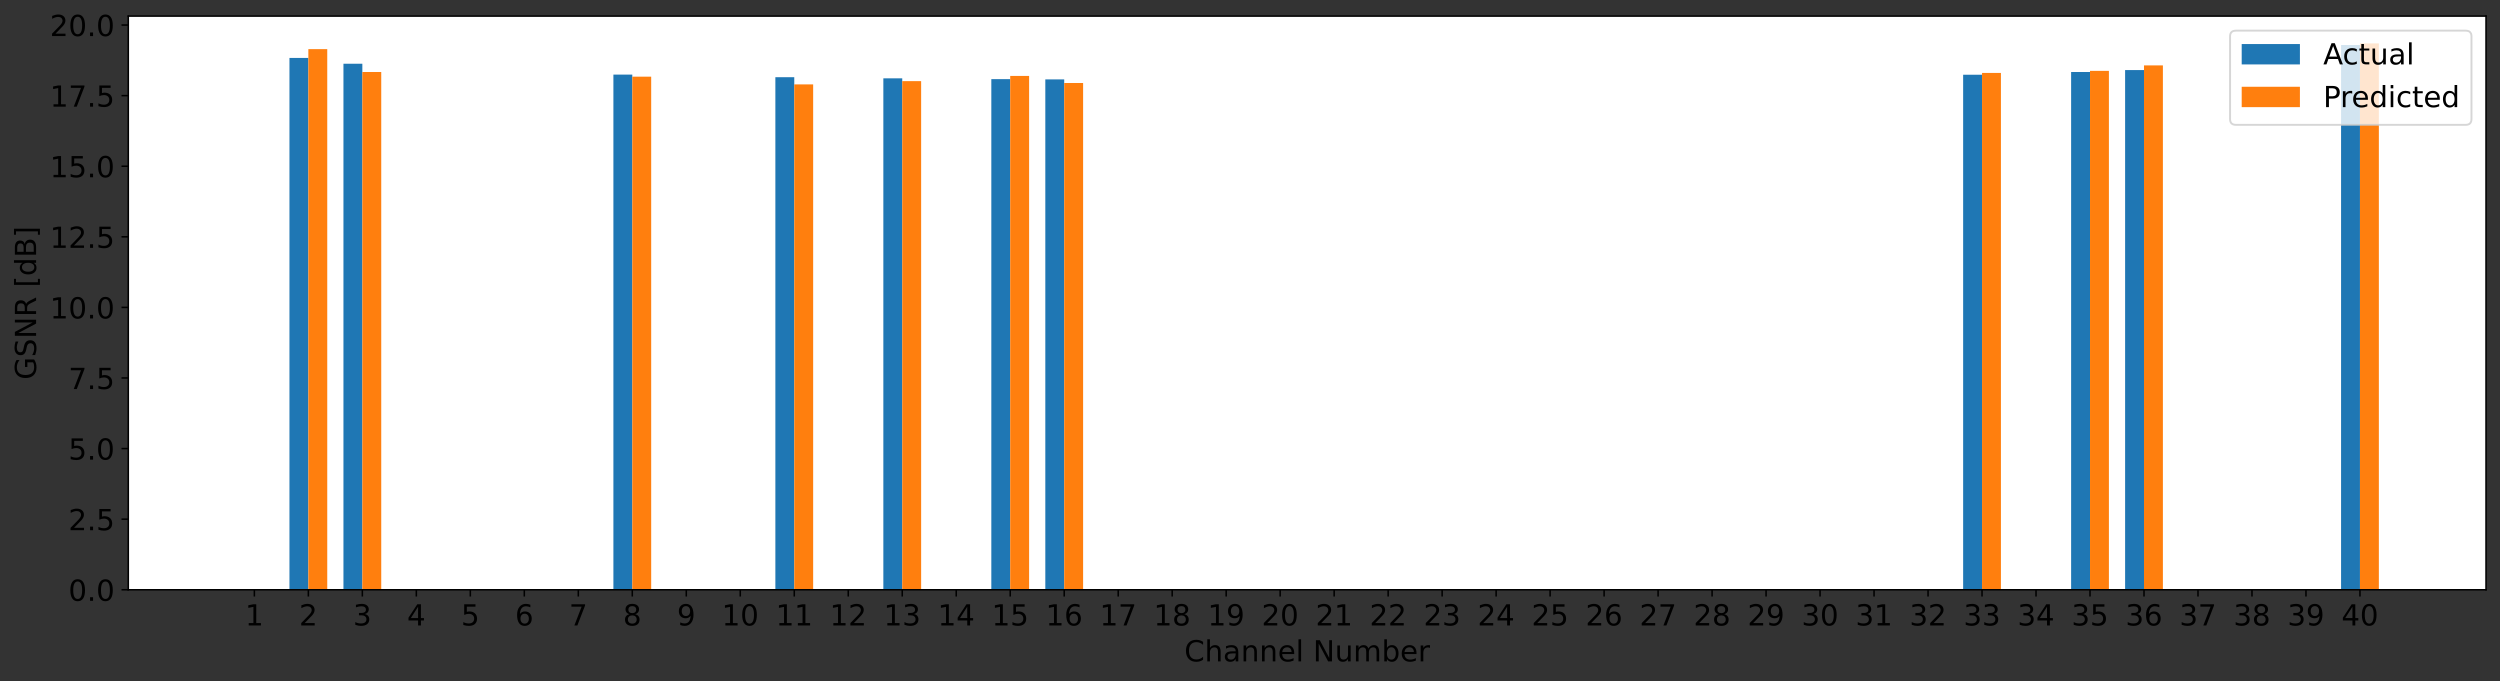 <?xml version="1.0" encoding="utf-8" standalone="no"?>
<!DOCTYPE svg PUBLIC "-//W3C//DTD SVG 1.1//EN"
  "http://www.w3.org/Graphics/SVG/1.1/DTD/svg11.dtd">
<!-- Created with matplotlib (https://matplotlib.org/) -->
<svg height="351.163pt" version="1.1" viewBox="0 0 1288.341 351.163" width="1288.341pt" xmlns="http://www.w3.org/2000/svg" xmlns:xlink="http://www.w3.org/1999/xlink">
 <rect x="0" y="0" width="1288.341" height="351.163" fill="#333333" stroke="none"/>
 <defs>
  <style type="text/css">*{stroke-linecap:butt;stroke-linejoin:round;}</style>
 </defs>
 <g id="figure_1">
  <g id="patch_1">
   <path d="M 0 351.163 
L 1288.341 351.163 
L 1288.341 0 
L 0 0 
z
" style="fill:none;"/>
  </g>
  <g id="axes_1">
   <g id="patch_2">
    <path d="M 66.116 303.928 
L 1281.141 303.928 
L 1281.141 8.301 
L 66.116 8.301 
z
" style="fill:#ffffff;"/>
   </g>
   <g id="patch_3">
    <path clip-path="url(#pd6b15eefc8)" d="M 121.344 303.928 
L 131.082 303.928 
L 131.082 303.928 
L 121.344 303.928 
z
" style="fill:#1f77b4;"/>
   </g>
   <g id="patch_4">
    <path clip-path="url(#pd6b15eefc8)" d="M 149.167 303.928 
L 158.905 303.928 
L 158.905 29.841 
L 149.167 29.841 
z
" style="fill:#1f77b4;"/>
   </g>
   <g id="patch_5">
    <path clip-path="url(#pd6b15eefc8)" d="M 176.99 303.928 
L 186.728 303.928 
L 186.728 32.846 
L 176.99 32.846 
z
" style="fill:#1f77b4;"/>
   </g>
   <g id="patch_6">
    <path clip-path="url(#pd6b15eefc8)" d="M 204.813 303.928 
L 214.551 303.928 
L 214.551 303.928 
L 204.813 303.928 
z
" style="fill:#1f77b4;"/>
   </g>
   <g id="patch_7">
    <path clip-path="url(#pd6b15eefc8)" d="M 232.636 303.928 
L 242.374 303.928 
L 242.374 303.928 
L 232.636 303.928 
z
" style="fill:#1f77b4;"/>
   </g>
   <g id="patch_8">
    <path clip-path="url(#pd6b15eefc8)" d="M 260.458 303.928 
L 270.196 303.928 
L 270.196 303.928 
L 260.458 303.928 
z
" style="fill:#1f77b4;"/>
   </g>
   <g id="patch_9">
    <path clip-path="url(#pd6b15eefc8)" d="M 288.281 303.928 
L 298.019 303.928 
L 298.019 303.928 
L 288.281 303.928 
z
" style="fill:#1f77b4;"/>
   </g>
   <g id="patch_10">
    <path clip-path="url(#pd6b15eefc8)" d="M 316.104 303.928 
L 325.842 303.928 
L 325.842 38.454 
L 316.104 38.454 
z
" style="fill:#1f77b4;"/>
   </g>
   <g id="patch_11">
    <path clip-path="url(#pd6b15eefc8)" d="M 343.927 303.928 
L 353.665 303.928 
L 353.665 303.928 
L 343.927 303.928 
z
" style="fill:#1f77b4;"/>
   </g>
   <g id="patch_12">
    <path clip-path="url(#pd6b15eefc8)" d="M 371.75 303.928 
L 381.488 303.928 
L 381.488 303.928 
L 371.75 303.928 
z
" style="fill:#1f77b4;"/>
   </g>
   <g id="patch_13">
    <path clip-path="url(#pd6b15eefc8)" d="M 399.573 303.928 
L 409.311 303.928 
L 409.311 39.795 
L 399.573 39.795 
z
" style="fill:#1f77b4;"/>
   </g>
   <g id="patch_14">
    <path clip-path="url(#pd6b15eefc8)" d="M 427.396 303.928 
L 437.134 303.928 
L 437.134 303.928 
L 427.396 303.928 
z
" style="fill:#1f77b4;"/>
   </g>
   <g id="patch_15">
    <path clip-path="url(#pd6b15eefc8)" d="M 455.219 303.928 
L 464.957 303.928 
L 464.957 40.371 
L 455.219 40.371 
z
" style="fill:#1f77b4;"/>
   </g>
   <g id="patch_16">
    <path clip-path="url(#pd6b15eefc8)" d="M 483.041 303.928 
L 492.779 303.928 
L 492.779 303.928 
L 483.041 303.928 
z
" style="fill:#1f77b4;"/>
   </g>
   <g id="patch_17">
    <path clip-path="url(#pd6b15eefc8)" d="M 510.864 303.928 
L 520.602 303.928 
L 520.602 40.772 
L 510.864 40.772 
z
" style="fill:#1f77b4;"/>
   </g>
   <g id="patch_18">
    <path clip-path="url(#pd6b15eefc8)" d="M 538.687 303.928 
L 548.425 303.928 
L 548.425 40.92 
L 538.687 40.92 
z
" style="fill:#1f77b4;"/>
   </g>
   <g id="patch_19">
    <path clip-path="url(#pd6b15eefc8)" d="M 566.51 303.928 
L 576.248 303.928 
L 576.248 303.928 
L 566.51 303.928 
z
" style="fill:#1f77b4;"/>
   </g>
   <g id="patch_20">
    <path clip-path="url(#pd6b15eefc8)" d="M 594.333 303.928 
L 604.071 303.928 
L 604.071 303.928 
L 594.333 303.928 
z
" style="fill:#1f77b4;"/>
   </g>
   <g id="patch_21">
    <path clip-path="url(#pd6b15eefc8)" d="M 622.156 303.928 
L 631.894 303.928 
L 631.894 303.928 
L 622.156 303.928 
z
" style="fill:#1f77b4;"/>
   </g>
   <g id="patch_22">
    <path clip-path="url(#pd6b15eefc8)" d="M 649.979 303.928 
L 659.717 303.928 
L 659.717 303.928 
L 649.979 303.928 
z
" style="fill:#1f77b4;"/>
   </g>
   <g id="patch_23">
    <path clip-path="url(#pd6b15eefc8)" d="M 677.802 303.928 
L 687.54 303.928 
L 687.54 303.928 
L 677.802 303.928 
z
" style="fill:#1f77b4;"/>
   </g>
   <g id="patch_24">
    <path clip-path="url(#pd6b15eefc8)" d="M 705.624 303.928 
L 715.362 303.928 
L 715.362 303.928 
L 705.624 303.928 
z
" style="fill:#1f77b4;"/>
   </g>
   <g id="patch_25">
    <path clip-path="url(#pd6b15eefc8)" d="M 733.447 303.928 
L 743.185 303.928 
L 743.185 303.928 
L 733.447 303.928 
z
" style="fill:#1f77b4;"/>
   </g>
   <g id="patch_26">
    <path clip-path="url(#pd6b15eefc8)" d="M 761.27 303.928 
L 771.008 303.928 
L 771.008 303.928 
L 761.27 303.928 
z
" style="fill:#1f77b4;"/>
   </g>
   <g id="patch_27">
    <path clip-path="url(#pd6b15eefc8)" d="M 789.093 303.928 
L 798.831 303.928 
L 798.831 303.928 
L 789.093 303.928 
z
" style="fill:#1f77b4;"/>
   </g>
   <g id="patch_28">
    <path clip-path="url(#pd6b15eefc8)" d="M 816.916 303.928 
L 826.654 303.928 
L 826.654 303.928 
L 816.916 303.928 
z
" style="fill:#1f77b4;"/>
   </g>
   <g id="patch_29">
    <path clip-path="url(#pd6b15eefc8)" d="M 844.739 303.928 
L 854.477 303.928 
L 854.477 303.928 
L 844.739 303.928 
z
" style="fill:#1f77b4;"/>
   </g>
   <g id="patch_30">
    <path clip-path="url(#pd6b15eefc8)" d="M 872.562 303.928 
L 882.3 303.928 
L 882.3 303.928 
L 872.562 303.928 
z
" style="fill:#1f77b4;"/>
   </g>
   <g id="patch_31">
    <path clip-path="url(#pd6b15eefc8)" d="M 900.385 303.928 
L 910.123 303.928 
L 910.123 303.928 
L 900.385 303.928 
z
" style="fill:#1f77b4;"/>
   </g>
   <g id="patch_32">
    <path clip-path="url(#pd6b15eefc8)" d="M 928.207 303.928 
L 937.945 303.928 
L 937.945 303.928 
L 928.207 303.928 
z
" style="fill:#1f77b4;"/>
   </g>
   <g id="patch_33">
    <path clip-path="url(#pd6b15eefc8)" d="M 956.03 303.928 
L 965.768 303.928 
L 965.768 303.928 
L 956.03 303.928 
z
" style="fill:#1f77b4;"/>
   </g>
   <g id="patch_34">
    <path clip-path="url(#pd6b15eefc8)" d="M 983.853 303.928 
L 993.591 303.928 
L 993.591 303.928 
L 983.853 303.928 
z
" style="fill:#1f77b4;"/>
   </g>
   <g id="patch_35">
    <path clip-path="url(#pd6b15eefc8)" d="M 1011.676 303.928 
L 1021.414 303.928 
L 1021.414 38.521 
L 1011.676 38.521 
z
" style="fill:#1f77b4;"/>
   </g>
   <g id="patch_36">
    <path clip-path="url(#pd6b15eefc8)" d="M 1039.499 303.928 
L 1049.237 303.928 
L 1049.237 303.928 
L 1039.499 303.928 
z
" style="fill:#1f77b4;"/>
   </g>
   <g id="patch_37">
    <path clip-path="url(#pd6b15eefc8)" d="M 1067.322 303.928 
L 1077.06 303.928 
L 1077.06 37.106 
L 1067.322 37.106 
z
" style="fill:#1f77b4;"/>
   </g>
   <g id="patch_38">
    <path clip-path="url(#pd6b15eefc8)" d="M 1095.145 303.928 
L 1104.883 303.928 
L 1104.883 36.114 
L 1095.145 36.114 
z
" style="fill:#1f77b4;"/>
   </g>
   <g id="patch_39">
    <path clip-path="url(#pd6b15eefc8)" d="M 1122.968 303.928 
L 1132.706 303.928 
L 1132.706 303.928 
L 1122.968 303.928 
z
" style="fill:#1f77b4;"/>
   </g>
   <g id="patch_40">
    <path clip-path="url(#pd6b15eefc8)" d="M 1150.79 303.928 
L 1160.528 303.928 
L 1160.528 303.928 
L 1150.79 303.928 
z
" style="fill:#1f77b4;"/>
   </g>
   <g id="patch_41">
    <path clip-path="url(#pd6b15eefc8)" d="M 1178.613 303.928 
L 1188.351 303.928 
L 1188.351 303.928 
L 1178.613 303.928 
z
" style="fill:#1f77b4;"/>
   </g>
   <g id="patch_42">
    <path clip-path="url(#pd6b15eefc8)" d="M 1206.436 303.928 
L 1216.174 303.928 
L 1216.174 23.175 
L 1206.436 23.175 
z
" style="fill:#1f77b4;"/>
   </g>
   <g id="patch_43">
    <path clip-path="url(#pd6b15eefc8)" d="M 131.082 303.928 
L 140.82 303.928 
L 140.82 303.928 
L 131.082 303.928 
z
" style="fill:#ff7f0e;"/>
   </g>
   <g id="patch_44">
    <path clip-path="url(#pd6b15eefc8)" d="M 158.905 303.928 
L 168.643 303.928 
L 168.643 25.312 
L 158.905 25.312 
z
" style="fill:#ff7f0e;"/>
   </g>
   <g id="patch_45">
    <path clip-path="url(#pd6b15eefc8)" d="M 186.728 303.928 
L 196.466 303.928 
L 196.466 37.089 
L 186.728 37.089 
z
" style="fill:#ff7f0e;"/>
   </g>
   <g id="patch_46">
    <path clip-path="url(#pd6b15eefc8)" d="M 214.551 303.928 
L 224.289 303.928 
L 224.289 303.928 
L 214.551 303.928 
z
" style="fill:#ff7f0e;"/>
   </g>
   <g id="patch_47">
    <path clip-path="url(#pd6b15eefc8)" d="M 242.374 303.928 
L 252.112 303.928 
L 252.112 303.928 
L 242.374 303.928 
z
" style="fill:#ff7f0e;"/>
   </g>
   <g id="patch_48">
    <path clip-path="url(#pd6b15eefc8)" d="M 270.196 303.928 
L 279.934 303.928 
L 279.934 303.928 
L 270.196 303.928 
z
" style="fill:#ff7f0e;"/>
   </g>
   <g id="patch_49">
    <path clip-path="url(#pd6b15eefc8)" d="M 298.019 303.928 
L 307.757 303.928 
L 307.757 303.928 
L 298.019 303.928 
z
" style="fill:#ff7f0e;"/>
   </g>
   <g id="patch_50">
    <path clip-path="url(#pd6b15eefc8)" d="M 325.842 303.928 
L 335.58 303.928 
L 335.58 39.499 
L 325.842 39.499 
z
" style="fill:#ff7f0e;"/>
   </g>
   <g id="patch_51">
    <path clip-path="url(#pd6b15eefc8)" d="M 353.665 303.928 
L 363.403 303.928 
L 363.403 303.928 
L 353.665 303.928 
z
" style="fill:#ff7f0e;"/>
   </g>
   <g id="patch_52">
    <path clip-path="url(#pd6b15eefc8)" d="M 381.488 303.928 
L 391.226 303.928 
L 391.226 303.928 
L 381.488 303.928 
z
" style="fill:#ff7f0e;"/>
   </g>
   <g id="patch_53">
    <path clip-path="url(#pd6b15eefc8)" d="M 409.311 303.928 
L 419.049 303.928 
L 419.049 43.506 
L 409.311 43.506 
z
" style="fill:#ff7f0e;"/>
   </g>
   <g id="patch_54">
    <path clip-path="url(#pd6b15eefc8)" d="M 437.134 303.928 
L 446.872 303.928 
L 446.872 303.928 
L 437.134 303.928 
z
" style="fill:#ff7f0e;"/>
   </g>
   <g id="patch_55">
    <path clip-path="url(#pd6b15eefc8)" d="M 464.957 303.928 
L 474.695 303.928 
L 474.695 41.806 
L 464.957 41.806 
z
" style="fill:#ff7f0e;"/>
   </g>
   <g id="patch_56">
    <path clip-path="url(#pd6b15eefc8)" d="M 492.779 303.928 
L 502.517 303.928 
L 502.517 303.928 
L 492.779 303.928 
z
" style="fill:#ff7f0e;"/>
   </g>
   <g id="patch_57">
    <path clip-path="url(#pd6b15eefc8)" d="M 520.602 303.928 
L 530.34 303.928 
L 530.34 39.132 
L 520.602 39.132 
z
" style="fill:#ff7f0e;"/>
   </g>
   <g id="patch_58">
    <path clip-path="url(#pd6b15eefc8)" d="M 548.425 303.928 
L 558.163 303.928 
L 558.163 42.775 
L 548.425 42.775 
z
" style="fill:#ff7f0e;"/>
   </g>
   <g id="patch_59">
    <path clip-path="url(#pd6b15eefc8)" d="M 576.248 303.928 
L 585.986 303.928 
L 585.986 303.928 
L 576.248 303.928 
z
" style="fill:#ff7f0e;"/>
   </g>
   <g id="patch_60">
    <path clip-path="url(#pd6b15eefc8)" d="M 604.071 303.928 
L 613.809 303.928 
L 613.809 303.928 
L 604.071 303.928 
z
" style="fill:#ff7f0e;"/>
   </g>
   <g id="patch_61">
    <path clip-path="url(#pd6b15eefc8)" d="M 631.894 303.928 
L 641.632 303.928 
L 641.632 303.928 
L 631.894 303.928 
z
" style="fill:#ff7f0e;"/>
   </g>
   <g id="patch_62">
    <path clip-path="url(#pd6b15eefc8)" d="M 659.717 303.928 
L 669.455 303.928 
L 669.455 303.928 
L 659.717 303.928 
z
" style="fill:#ff7f0e;"/>
   </g>
   <g id="patch_63">
    <path clip-path="url(#pd6b15eefc8)" d="M 687.54 303.928 
L 697.278 303.928 
L 697.278 303.928 
L 687.54 303.928 
z
" style="fill:#ff7f0e;"/>
   </g>
   <g id="patch_64">
    <path clip-path="url(#pd6b15eefc8)" d="M 715.362 303.928 
L 725.1 303.928 
L 725.1 303.928 
L 715.362 303.928 
z
" style="fill:#ff7f0e;"/>
   </g>
   <g id="patch_65">
    <path clip-path="url(#pd6b15eefc8)" d="M 743.185 303.928 
L 752.923 303.928 
L 752.923 303.928 
L 743.185 303.928 
z
" style="fill:#ff7f0e;"/>
   </g>
   <g id="patch_66">
    <path clip-path="url(#pd6b15eefc8)" d="M 771.008 303.928 
L 780.746 303.928 
L 780.746 303.928 
L 771.008 303.928 
z
" style="fill:#ff7f0e;"/>
   </g>
   <g id="patch_67">
    <path clip-path="url(#pd6b15eefc8)" d="M 798.831 303.928 
L 808.569 303.928 
L 808.569 303.928 
L 798.831 303.928 
z
" style="fill:#ff7f0e;"/>
   </g>
   <g id="patch_68">
    <path clip-path="url(#pd6b15eefc8)" d="M 826.654 303.928 
L 836.392 303.928 
L 836.392 303.928 
L 826.654 303.928 
z
" style="fill:#ff7f0e;"/>
   </g>
   <g id="patch_69">
    <path clip-path="url(#pd6b15eefc8)" d="M 854.477 303.928 
L 864.215 303.928 
L 864.215 303.928 
L 854.477 303.928 
z
" style="fill:#ff7f0e;"/>
   </g>
   <g id="patch_70">
    <path clip-path="url(#pd6b15eefc8)" d="M 882.3 303.928 
L 892.038 303.928 
L 892.038 303.928 
L 882.3 303.928 
z
" style="fill:#ff7f0e;"/>
   </g>
   <g id="patch_71">
    <path clip-path="url(#pd6b15eefc8)" d="M 910.123 303.928 
L 919.861 303.928 
L 919.861 303.928 
L 910.123 303.928 
z
" style="fill:#ff7f0e;"/>
   </g>
   <g id="patch_72">
    <path clip-path="url(#pd6b15eefc8)" d="M 937.945 303.928 
L 947.683 303.928 
L 947.683 303.928 
L 937.945 303.928 
z
" style="fill:#ff7f0e;"/>
   </g>
   <g id="patch_73">
    <path clip-path="url(#pd6b15eefc8)" d="M 965.768 303.928 
L 975.506 303.928 
L 975.506 303.928 
L 965.768 303.928 
z
" style="fill:#ff7f0e;"/>
   </g>
   <g id="patch_74">
    <path clip-path="url(#pd6b15eefc8)" d="M 993.591 303.928 
L 1003.329 303.928 
L 1003.329 303.928 
L 993.591 303.928 
z
" style="fill:#ff7f0e;"/>
   </g>
   <g id="patch_75">
    <path clip-path="url(#pd6b15eefc8)" d="M 1021.414 303.928 
L 1031.152 303.928 
L 1031.152 37.573 
L 1021.414 37.573 
z
" style="fill:#ff7f0e;"/>
   </g>
   <g id="patch_76">
    <path clip-path="url(#pd6b15eefc8)" d="M 1049.237 303.928 
L 1058.975 303.928 
L 1058.975 303.928 
L 1049.237 303.928 
z
" style="fill:#ff7f0e;"/>
   </g>
   <g id="patch_77">
    <path clip-path="url(#pd6b15eefc8)" d="M 1077.06 303.928 
L 1086.798 303.928 
L 1086.798 36.516 
L 1077.06 36.516 
z
" style="fill:#ff7f0e;"/>
   </g>
   <g id="patch_78">
    <path clip-path="url(#pd6b15eefc8)" d="M 1104.883 303.928 
L 1114.621 303.928 
L 1114.621 33.719 
L 1104.883 33.719 
z
" style="fill:#ff7f0e;"/>
   </g>
   <g id="patch_79">
    <path clip-path="url(#pd6b15eefc8)" d="M 1132.706 303.928 
L 1142.444 303.928 
L 1142.444 303.928 
L 1132.706 303.928 
z
" style="fill:#ff7f0e;"/>
   </g>
   <g id="patch_80">
    <path clip-path="url(#pd6b15eefc8)" d="M 1160.528 303.928 
L 1170.266 303.928 
L 1170.266 303.928 
L 1160.528 303.928 
z
" style="fill:#ff7f0e;"/>
   </g>
   <g id="patch_81">
    <path clip-path="url(#pd6b15eefc8)" d="M 1188.351 303.928 
L 1198.089 303.928 
L 1198.089 303.928 
L 1188.351 303.928 
z
" style="fill:#ff7f0e;"/>
   </g>
   <g id="patch_82">
    <path clip-path="url(#pd6b15eefc8)" d="M 1216.174 303.928 
L 1225.912 303.928 
L 1225.912 22.378 
L 1216.174 22.378 
z
" style="fill:#ff7f0e;"/>
   </g>
   <g id="matplotlib.axis_1">
    <g id="xtick_1">
     <g id="line2d_1">
      <defs>
       <path d="M 0 0 
L 0 3.5 
" id="m9b75ee1602" style="stroke:#000000;stroke-width:0.8;"/>
      </defs>
      <g>
       <use style="stroke:#000000;stroke-width:0.8;" x="131.082" xlink:href="#m9b75ee1602" y="303.928"/>
      </g>
     </g>
     <g id="text_1">
      <!-- 1 -->
      <g transform="translate(126.31 322.326)scale(0.15 -0.15)">
       <defs>
        <path d="M 12.406 8.297 
L 28.516 8.297 
L 28.516 63.922 
L 10.984 60.406 
L 10.984 69.391 
L 28.422 72.906 
L 38.281 72.906 
L 38.281 8.297 
L 54.391 8.297 
L 54.391 0 
L 12.406 0 
z
" id="DejaVuSans-49"/>
       </defs>
       <use xlink:href="#DejaVuSans-49"/>
      </g>
     </g>
    </g>
    <g id="xtick_2">
     <g id="line2d_2">
      <g>
       <use style="stroke:#000000;stroke-width:0.8;" x="158.905" xlink:href="#m9b75ee1602" y="303.928"/>
      </g>
     </g>
     <g id="text_2">
      <!-- 2 -->
      <g transform="translate(154.133 322.326)scale(0.15 -0.15)">
       <defs>
        <path d="M 19.188 8.297 
L 53.609 8.297 
L 53.609 0 
L 7.328 0 
L 7.328 8.297 
Q 12.938 14.109 22.625 23.891 
Q 32.328 33.688 34.812 36.531 
Q 39.547 41.844 41.422 45.531 
Q 43.312 49.219 43.312 52.781 
Q 43.312 58.594 39.234 62.25 
Q 35.156 65.922 28.609 65.922 
Q 23.969 65.922 18.812 64.312 
Q 13.672 62.703 7.812 59.422 
L 7.812 69.391 
Q 13.766 71.781 18.938 73 
Q 24.125 74.219 28.422 74.219 
Q 39.75 74.219 46.484 68.547 
Q 53.219 62.891 53.219 53.422 
Q 53.219 48.922 51.531 44.891 
Q 49.859 40.875 45.406 35.406 
Q 44.188 33.984 37.641 27.219 
Q 31.109 20.453 19.188 8.297 
z
" id="DejaVuSans-50"/>
       </defs>
       <use xlink:href="#DejaVuSans-50"/>
      </g>
     </g>
    </g>
    <g id="xtick_3">
     <g id="line2d_3">
      <g>
       <use style="stroke:#000000;stroke-width:0.8;" x="186.728" xlink:href="#m9b75ee1602" y="303.928"/>
      </g>
     </g>
     <g id="text_3">
      <!-- 3 -->
      <g transform="translate(181.956 322.326)scale(0.15 -0.15)">
       <defs>
        <path d="M 40.578 39.312 
Q 47.656 37.797 51.625 33 
Q 55.609 28.219 55.609 21.188 
Q 55.609 10.406 48.188 4.484 
Q 40.766 -1.422 27.094 -1.422 
Q 22.516 -1.422 17.656 -0.516 
Q 12.797 0.391 7.625 2.203 
L 7.625 11.719 
Q 11.719 9.328 16.594 8.109 
Q 21.484 6.891 26.812 6.891 
Q 36.078 6.891 40.938 10.547 
Q 45.797 14.203 45.797 21.188 
Q 45.797 27.641 41.281 31.266 
Q 36.766 34.906 28.719 34.906 
L 20.219 34.906 
L 20.219 43.016 
L 29.109 43.016 
Q 36.375 43.016 40.234 45.922 
Q 44.094 48.828 44.094 54.297 
Q 44.094 59.906 40.109 62.906 
Q 36.141 65.922 28.719 65.922 
Q 24.656 65.922 20.016 65.031 
Q 15.375 64.156 9.812 62.312 
L 9.812 71.094 
Q 15.438 72.656 20.344 73.438 
Q 25.25 74.219 29.594 74.219 
Q 40.828 74.219 47.359 69.109 
Q 53.906 64.016 53.906 55.328 
Q 53.906 49.266 50.438 45.094 
Q 46.969 40.922 40.578 39.312 
z
" id="DejaVuSans-51"/>
       </defs>
       <use xlink:href="#DejaVuSans-51"/>
      </g>
     </g>
    </g>
    <g id="xtick_4">
     <g id="line2d_4">
      <g>
       <use style="stroke:#000000;stroke-width:0.8;" x="214.551" xlink:href="#m9b75ee1602" y="303.928"/>
      </g>
     </g>
     <g id="text_4">
      <!-- 4 -->
      <g transform="translate(209.779 322.326)scale(0.15 -0.15)">
       <defs>
        <path d="M 37.797 64.312 
L 12.891 25.391 
L 37.797 25.391 
z
M 35.203 72.906 
L 47.609 72.906 
L 47.609 25.391 
L 58.016 25.391 
L 58.016 17.188 
L 47.609 17.188 
L 47.609 0 
L 37.797 0 
L 37.797 17.188 
L 4.891 17.188 
L 4.891 26.703 
z
" id="DejaVuSans-52"/>
       </defs>
       <use xlink:href="#DejaVuSans-52"/>
      </g>
     </g>
    </g>
    <g id="xtick_5">
     <g id="line2d_5">
      <g>
       <use style="stroke:#000000;stroke-width:0.8;" x="242.374" xlink:href="#m9b75ee1602" y="303.928"/>
      </g>
     </g>
     <g id="text_5">
      <!-- 5 -->
      <g transform="translate(237.602 322.326)scale(0.15 -0.15)">
       <defs>
        <path d="M 10.797 72.906 
L 49.516 72.906 
L 49.516 64.594 
L 19.828 64.594 
L 19.828 46.734 
Q 21.969 47.469 24.109 47.828 
Q 26.266 48.188 28.422 48.188 
Q 40.625 48.188 47.75 41.5 
Q 54.891 34.812 54.891 23.391 
Q 54.891 11.625 47.562 5.094 
Q 40.234 -1.422 26.906 -1.422 
Q 22.312 -1.422 17.547 -0.641 
Q 12.797 0.141 7.719 1.703 
L 7.719 11.625 
Q 12.109 9.234 16.797 8.062 
Q 21.484 6.891 26.703 6.891 
Q 35.156 6.891 40.078 11.328 
Q 45.016 15.766 45.016 23.391 
Q 45.016 31 40.078 35.438 
Q 35.156 39.891 26.703 39.891 
Q 22.75 39.891 18.812 39.016 
Q 14.891 38.141 10.797 36.281 
z
" id="DejaVuSans-53"/>
       </defs>
       <use xlink:href="#DejaVuSans-53"/>
      </g>
     </g>
    </g>
    <g id="xtick_6">
     <g id="line2d_6">
      <g>
       <use style="stroke:#000000;stroke-width:0.8;" x="270.196" xlink:href="#m9b75ee1602" y="303.928"/>
      </g>
     </g>
     <g id="text_6">
      <!-- 6 -->
      <g transform="translate(265.425 322.326)scale(0.15 -0.15)">
       <defs>
        <path d="M 33.016 40.375 
Q 26.375 40.375 22.484 35.828 
Q 18.609 31.297 18.609 23.391 
Q 18.609 15.531 22.484 10.953 
Q 26.375 6.391 33.016 6.391 
Q 39.656 6.391 43.531 10.953 
Q 47.406 15.531 47.406 23.391 
Q 47.406 31.297 43.531 35.828 
Q 39.656 40.375 33.016 40.375 
z
M 52.594 71.297 
L 52.594 62.312 
Q 48.875 64.062 45.094 64.984 
Q 41.312 65.922 37.594 65.922 
Q 27.828 65.922 22.672 59.328 
Q 17.531 52.734 16.797 39.406 
Q 19.672 43.656 24.016 45.922 
Q 28.375 48.188 33.594 48.188 
Q 44.578 48.188 50.953 41.516 
Q 57.328 34.859 57.328 23.391 
Q 57.328 12.156 50.688 5.359 
Q 44.047 -1.422 33.016 -1.422 
Q 20.359 -1.422 13.672 8.266 
Q 6.984 17.969 6.984 36.375 
Q 6.984 53.656 15.188 63.938 
Q 23.391 74.219 37.203 74.219 
Q 40.922 74.219 44.703 73.484 
Q 48.484 72.75 52.594 71.297 
z
" id="DejaVuSans-54"/>
       </defs>
       <use xlink:href="#DejaVuSans-54"/>
      </g>
     </g>
    </g>
    <g id="xtick_7">
     <g id="line2d_7">
      <g>
       <use style="stroke:#000000;stroke-width:0.8;" x="298.019" xlink:href="#m9b75ee1602" y="303.928"/>
      </g>
     </g>
     <g id="text_7">
      <!-- 7 -->
      <g transform="translate(293.247 322.326)scale(0.15 -0.15)">
       <defs>
        <path d="M 8.203 72.906 
L 55.078 72.906 
L 55.078 68.703 
L 28.609 0 
L 18.312 0 
L 43.219 64.594 
L 8.203 64.594 
z
" id="DejaVuSans-55"/>
       </defs>
       <use xlink:href="#DejaVuSans-55"/>
      </g>
     </g>
    </g>
    <g id="xtick_8">
     <g id="line2d_8">
      <g>
       <use style="stroke:#000000;stroke-width:0.8;" x="325.842" xlink:href="#m9b75ee1602" y="303.928"/>
      </g>
     </g>
     <g id="text_8">
      <!-- 8 -->
      <g transform="translate(321.07 322.326)scale(0.15 -0.15)">
       <defs>
        <path d="M 31.781 34.625 
Q 24.75 34.625 20.719 30.859 
Q 16.703 27.094 16.703 20.516 
Q 16.703 13.922 20.719 10.156 
Q 24.75 6.391 31.781 6.391 
Q 38.812 6.391 42.859 10.172 
Q 46.922 13.969 46.922 20.516 
Q 46.922 27.094 42.891 30.859 
Q 38.875 34.625 31.781 34.625 
z
M 21.922 38.812 
Q 15.578 40.375 12.031 44.719 
Q 8.5 49.078 8.5 55.328 
Q 8.5 64.062 14.719 69.141 
Q 20.953 74.219 31.781 74.219 
Q 42.672 74.219 48.875 69.141 
Q 55.078 64.062 55.078 55.328 
Q 55.078 49.078 51.531 44.719 
Q 48 40.375 41.703 38.812 
Q 48.828 37.156 52.797 32.312 
Q 56.781 27.484 56.781 20.516 
Q 56.781 9.906 50.312 4.234 
Q 43.844 -1.422 31.781 -1.422 
Q 19.734 -1.422 13.25 4.234 
Q 6.781 9.906 6.781 20.516 
Q 6.781 27.484 10.781 32.312 
Q 14.797 37.156 21.922 38.812 
z
M 18.312 54.391 
Q 18.312 48.734 21.844 45.562 
Q 25.391 42.391 31.781 42.391 
Q 38.141 42.391 41.719 45.562 
Q 45.312 48.734 45.312 54.391 
Q 45.312 60.062 41.719 63.234 
Q 38.141 66.406 31.781 66.406 
Q 25.391 66.406 21.844 63.234 
Q 18.312 60.062 18.312 54.391 
z
" id="DejaVuSans-56"/>
       </defs>
       <use xlink:href="#DejaVuSans-56"/>
      </g>
     </g>
    </g>
    <g id="xtick_9">
     <g id="line2d_9">
      <g>
       <use style="stroke:#000000;stroke-width:0.8;" x="353.665" xlink:href="#m9b75ee1602" y="303.928"/>
      </g>
     </g>
     <g id="text_9">
      <!-- 9 -->
      <g transform="translate(348.893 322.326)scale(0.15 -0.15)">
       <defs>
        <path d="M 10.984 1.516 
L 10.984 10.5 
Q 14.703 8.734 18.5 7.812 
Q 22.312 6.891 25.984 6.891 
Q 35.75 6.891 40.891 13.453 
Q 46.047 20.016 46.781 33.406 
Q 43.953 29.203 39.594 26.953 
Q 35.25 24.703 29.984 24.703 
Q 19.047 24.703 12.672 31.312 
Q 6.297 37.938 6.297 49.422 
Q 6.297 60.641 12.938 67.422 
Q 19.578 74.219 30.609 74.219 
Q 43.266 74.219 49.922 64.516 
Q 56.594 54.828 56.594 36.375 
Q 56.594 19.141 48.406 8.859 
Q 40.234 -1.422 26.422 -1.422 
Q 22.703 -1.422 18.891 -0.688 
Q 15.094 0.047 10.984 1.516 
z
M 30.609 32.422 
Q 37.25 32.422 41.125 36.953 
Q 45.016 41.5 45.016 49.422 
Q 45.016 57.281 41.125 61.844 
Q 37.25 66.406 30.609 66.406 
Q 23.969 66.406 20.094 61.844 
Q 16.219 57.281 16.219 49.422 
Q 16.219 41.5 20.094 36.953 
Q 23.969 32.422 30.609 32.422 
z
" id="DejaVuSans-57"/>
       </defs>
       <use xlink:href="#DejaVuSans-57"/>
      </g>
     </g>
    </g>
    <g id="xtick_10">
     <g id="line2d_10">
      <g>
       <use style="stroke:#000000;stroke-width:0.8;" x="381.488" xlink:href="#m9b75ee1602" y="303.928"/>
      </g>
     </g>
     <g id="text_10">
      <!-- 10 -->
      <g transform="translate(371.944 322.326)scale(0.15 -0.15)">
       <defs>
        <path d="M 31.781 66.406 
Q 24.172 66.406 20.328 58.906 
Q 16.5 51.422 16.5 36.375 
Q 16.5 21.391 20.328 13.891 
Q 24.172 6.391 31.781 6.391 
Q 39.453 6.391 43.281 13.891 
Q 47.125 21.391 47.125 36.375 
Q 47.125 51.422 43.281 58.906 
Q 39.453 66.406 31.781 66.406 
z
M 31.781 74.219 
Q 44.047 74.219 50.516 64.516 
Q 56.984 54.828 56.984 36.375 
Q 56.984 17.969 50.516 8.266 
Q 44.047 -1.422 31.781 -1.422 
Q 19.531 -1.422 13.062 8.266 
Q 6.594 17.969 6.594 36.375 
Q 6.594 54.828 13.062 64.516 
Q 19.531 74.219 31.781 74.219 
z
" id="DejaVuSans-48"/>
       </defs>
       <use xlink:href="#DejaVuSans-49"/>
       <use x="63.623" xlink:href="#DejaVuSans-48"/>
      </g>
     </g>
    </g>
    <g id="xtick_11">
     <g id="line2d_11">
      <g>
       <use style="stroke:#000000;stroke-width:0.8;" x="409.311" xlink:href="#m9b75ee1602" y="303.928"/>
      </g>
     </g>
     <g id="text_11">
      <!-- 11 -->
      <g transform="translate(399.767 322.326)scale(0.15 -0.15)">
       <use xlink:href="#DejaVuSans-49"/>
       <use x="63.623" xlink:href="#DejaVuSans-49"/>
      </g>
     </g>
    </g>
    <g id="xtick_12">
     <g id="line2d_12">
      <g>
       <use style="stroke:#000000;stroke-width:0.8;" x="437.134" xlink:href="#m9b75ee1602" y="303.928"/>
      </g>
     </g>
     <g id="text_12">
      <!-- 12 -->
      <g transform="translate(427.59 322.326)scale(0.15 -0.15)">
       <use xlink:href="#DejaVuSans-49"/>
       <use x="63.623" xlink:href="#DejaVuSans-50"/>
      </g>
     </g>
    </g>
    <g id="xtick_13">
     <g id="line2d_13">
      <g>
       <use style="stroke:#000000;stroke-width:0.8;" x="464.957" xlink:href="#m9b75ee1602" y="303.928"/>
      </g>
     </g>
     <g id="text_13">
      <!-- 13 -->
      <g transform="translate(455.413 322.326)scale(0.15 -0.15)">
       <use xlink:href="#DejaVuSans-49"/>
       <use x="63.623" xlink:href="#DejaVuSans-51"/>
      </g>
     </g>
    </g>
    <g id="xtick_14">
     <g id="line2d_14">
      <g>
       <use style="stroke:#000000;stroke-width:0.8;" x="492.779" xlink:href="#m9b75ee1602" y="303.928"/>
      </g>
     </g>
     <g id="text_14">
      <!-- 14 -->
      <g transform="translate(483.236 322.326)scale(0.15 -0.15)">
       <use xlink:href="#DejaVuSans-49"/>
       <use x="63.623" xlink:href="#DejaVuSans-52"/>
      </g>
     </g>
    </g>
    <g id="xtick_15">
     <g id="line2d_15">
      <g>
       <use style="stroke:#000000;stroke-width:0.8;" x="520.602" xlink:href="#m9b75ee1602" y="303.928"/>
      </g>
     </g>
     <g id="text_15">
      <!-- 15 -->
      <g transform="translate(511.059 322.326)scale(0.15 -0.15)">
       <use xlink:href="#DejaVuSans-49"/>
       <use x="63.623" xlink:href="#DejaVuSans-53"/>
      </g>
     </g>
    </g>
    <g id="xtick_16">
     <g id="line2d_16">
      <g>
       <use style="stroke:#000000;stroke-width:0.8;" x="548.425" xlink:href="#m9b75ee1602" y="303.928"/>
      </g>
     </g>
     <g id="text_16">
      <!-- 16 -->
      <g transform="translate(538.881 322.326)scale(0.15 -0.15)">
       <use xlink:href="#DejaVuSans-49"/>
       <use x="63.623" xlink:href="#DejaVuSans-54"/>
      </g>
     </g>
    </g>
    <g id="xtick_17">
     <g id="line2d_17">
      <g>
       <use style="stroke:#000000;stroke-width:0.8;" x="576.248" xlink:href="#m9b75ee1602" y="303.928"/>
      </g>
     </g>
     <g id="text_17">
      <!-- 17 -->
      <g transform="translate(566.704 322.326)scale(0.15 -0.15)">
       <use xlink:href="#DejaVuSans-49"/>
       <use x="63.623" xlink:href="#DejaVuSans-55"/>
      </g>
     </g>
    </g>
    <g id="xtick_18">
     <g id="line2d_18">
      <g>
       <use style="stroke:#000000;stroke-width:0.8;" x="604.071" xlink:href="#m9b75ee1602" y="303.928"/>
      </g>
     </g>
     <g id="text_18">
      <!-- 18 -->
      <g transform="translate(594.527 322.326)scale(0.15 -0.15)">
       <use xlink:href="#DejaVuSans-49"/>
       <use x="63.623" xlink:href="#DejaVuSans-56"/>
      </g>
     </g>
    </g>
    <g id="xtick_19">
     <g id="line2d_19">
      <g>
       <use style="stroke:#000000;stroke-width:0.8;" x="631.894" xlink:href="#m9b75ee1602" y="303.928"/>
      </g>
     </g>
     <g id="text_19">
      <!-- 19 -->
      <g transform="translate(622.35 322.326)scale(0.15 -0.15)">
       <use xlink:href="#DejaVuSans-49"/>
       <use x="63.623" xlink:href="#DejaVuSans-57"/>
      </g>
     </g>
    </g>
    <g id="xtick_20">
     <g id="line2d_20">
      <g>
       <use style="stroke:#000000;stroke-width:0.8;" x="659.717" xlink:href="#m9b75ee1602" y="303.928"/>
      </g>
     </g>
     <g id="text_20">
      <!-- 20 -->
      <g transform="translate(650.173 322.326)scale(0.15 -0.15)">
       <use xlink:href="#DejaVuSans-50"/>
       <use x="63.623" xlink:href="#DejaVuSans-48"/>
      </g>
     </g>
    </g>
    <g id="xtick_21">
     <g id="line2d_21">
      <g>
       <use style="stroke:#000000;stroke-width:0.8;" x="687.54" xlink:href="#m9b75ee1602" y="303.928"/>
      </g>
     </g>
     <g id="text_21">
      <!-- 21 -->
      <g transform="translate(677.996 322.326)scale(0.15 -0.15)">
       <use xlink:href="#DejaVuSans-50"/>
       <use x="63.623" xlink:href="#DejaVuSans-49"/>
      </g>
     </g>
    </g>
    <g id="xtick_22">
     <g id="line2d_22">
      <g>
       <use style="stroke:#000000;stroke-width:0.8;" x="715.362" xlink:href="#m9b75ee1602" y="303.928"/>
      </g>
     </g>
     <g id="text_22">
      <!-- 22 -->
      <g transform="translate(705.819 322.326)scale(0.15 -0.15)">
       <use xlink:href="#DejaVuSans-50"/>
       <use x="63.623" xlink:href="#DejaVuSans-50"/>
      </g>
     </g>
    </g>
    <g id="xtick_23">
     <g id="line2d_23">
      <g>
       <use style="stroke:#000000;stroke-width:0.8;" x="743.185" xlink:href="#m9b75ee1602" y="303.928"/>
      </g>
     </g>
     <g id="text_23">
      <!-- 23 -->
      <g transform="translate(733.642 322.326)scale(0.15 -0.15)">
       <use xlink:href="#DejaVuSans-50"/>
       <use x="63.623" xlink:href="#DejaVuSans-51"/>
      </g>
     </g>
    </g>
    <g id="xtick_24">
     <g id="line2d_24">
      <g>
       <use style="stroke:#000000;stroke-width:0.8;" x="771.008" xlink:href="#m9b75ee1602" y="303.928"/>
      </g>
     </g>
     <g id="text_24">
      <!-- 24 -->
      <g transform="translate(761.464 322.326)scale(0.15 -0.15)">
       <use xlink:href="#DejaVuSans-50"/>
       <use x="63.623" xlink:href="#DejaVuSans-52"/>
      </g>
     </g>
    </g>
    <g id="xtick_25">
     <g id="line2d_25">
      <g>
       <use style="stroke:#000000;stroke-width:0.8;" x="798.831" xlink:href="#m9b75ee1602" y="303.928"/>
      </g>
     </g>
     <g id="text_25">
      <!-- 25 -->
      <g transform="translate(789.287 322.326)scale(0.15 -0.15)">
       <use xlink:href="#DejaVuSans-50"/>
       <use x="63.623" xlink:href="#DejaVuSans-53"/>
      </g>
     </g>
    </g>
    <g id="xtick_26">
     <g id="line2d_26">
      <g>
       <use style="stroke:#000000;stroke-width:0.8;" x="826.654" xlink:href="#m9b75ee1602" y="303.928"/>
      </g>
     </g>
     <g id="text_26">
      <!-- 26 -->
      <g transform="translate(817.11 322.326)scale(0.15 -0.15)">
       <use xlink:href="#DejaVuSans-50"/>
       <use x="63.623" xlink:href="#DejaVuSans-54"/>
      </g>
     </g>
    </g>
    <g id="xtick_27">
     <g id="line2d_27">
      <g>
       <use style="stroke:#000000;stroke-width:0.8;" x="854.477" xlink:href="#m9b75ee1602" y="303.928"/>
      </g>
     </g>
     <g id="text_27">
      <!-- 27 -->
      <g transform="translate(844.933 322.326)scale(0.15 -0.15)">
       <use xlink:href="#DejaVuSans-50"/>
       <use x="63.623" xlink:href="#DejaVuSans-55"/>
      </g>
     </g>
    </g>
    <g id="xtick_28">
     <g id="line2d_28">
      <g>
       <use style="stroke:#000000;stroke-width:0.8;" x="882.3" xlink:href="#m9b75ee1602" y="303.928"/>
      </g>
     </g>
     <g id="text_28">
      <!-- 28 -->
      <g transform="translate(872.756 322.326)scale(0.15 -0.15)">
       <use xlink:href="#DejaVuSans-50"/>
       <use x="63.623" xlink:href="#DejaVuSans-56"/>
      </g>
     </g>
    </g>
    <g id="xtick_29">
     <g id="line2d_29">
      <g>
       <use style="stroke:#000000;stroke-width:0.8;" x="910.123" xlink:href="#m9b75ee1602" y="303.928"/>
      </g>
     </g>
     <g id="text_29">
      <!-- 29 -->
      <g transform="translate(900.579 322.326)scale(0.15 -0.15)">
       <use xlink:href="#DejaVuSans-50"/>
       <use x="63.623" xlink:href="#DejaVuSans-57"/>
      </g>
     </g>
    </g>
    <g id="xtick_30">
     <g id="line2d_30">
      <g>
       <use style="stroke:#000000;stroke-width:0.8;" x="937.945" xlink:href="#m9b75ee1602" y="303.928"/>
      </g>
     </g>
     <g id="text_30">
      <!-- 30 -->
      <g transform="translate(928.402 322.326)scale(0.15 -0.15)">
       <use xlink:href="#DejaVuSans-51"/>
       <use x="63.623" xlink:href="#DejaVuSans-48"/>
      </g>
     </g>
    </g>
    <g id="xtick_31">
     <g id="line2d_31">
      <g>
       <use style="stroke:#000000;stroke-width:0.8;" x="965.768" xlink:href="#m9b75ee1602" y="303.928"/>
      </g>
     </g>
     <g id="text_31">
      <!-- 31 -->
      <g transform="translate(956.225 322.326)scale(0.15 -0.15)">
       <use xlink:href="#DejaVuSans-51"/>
       <use x="63.623" xlink:href="#DejaVuSans-49"/>
      </g>
     </g>
    </g>
    <g id="xtick_32">
     <g id="line2d_32">
      <g>
       <use style="stroke:#000000;stroke-width:0.8;" x="993.591" xlink:href="#m9b75ee1602" y="303.928"/>
      </g>
     </g>
     <g id="text_32">
      <!-- 32 -->
      <g transform="translate(984.047 322.326)scale(0.15 -0.15)">
       <use xlink:href="#DejaVuSans-51"/>
       <use x="63.623" xlink:href="#DejaVuSans-50"/>
      </g>
     </g>
    </g>
    <g id="xtick_33">
     <g id="line2d_33">
      <g>
       <use style="stroke:#000000;stroke-width:0.8;" x="1021.414" xlink:href="#m9b75ee1602" y="303.928"/>
      </g>
     </g>
     <g id="text_33">
      <!-- 33 -->
      <g transform="translate(1011.87 322.326)scale(0.15 -0.15)">
       <use xlink:href="#DejaVuSans-51"/>
       <use x="63.623" xlink:href="#DejaVuSans-51"/>
      </g>
     </g>
    </g>
    <g id="xtick_34">
     <g id="line2d_34">
      <g>
       <use style="stroke:#000000;stroke-width:0.8;" x="1049.237" xlink:href="#m9b75ee1602" y="303.928"/>
      </g>
     </g>
     <g id="text_34">
      <!-- 34 -->
      <g transform="translate(1039.693 322.326)scale(0.15 -0.15)">
       <use xlink:href="#DejaVuSans-51"/>
       <use x="63.623" xlink:href="#DejaVuSans-52"/>
      </g>
     </g>
    </g>
    <g id="xtick_35">
     <g id="line2d_35">
      <g>
       <use style="stroke:#000000;stroke-width:0.8;" x="1077.06" xlink:href="#m9b75ee1602" y="303.928"/>
      </g>
     </g>
     <g id="text_35">
      <!-- 35 -->
      <g transform="translate(1067.516 322.326)scale(0.15 -0.15)">
       <use xlink:href="#DejaVuSans-51"/>
       <use x="63.623" xlink:href="#DejaVuSans-53"/>
      </g>
     </g>
    </g>
    <g id="xtick_36">
     <g id="line2d_36">
      <g>
       <use style="stroke:#000000;stroke-width:0.8;" x="1104.883" xlink:href="#m9b75ee1602" y="303.928"/>
      </g>
     </g>
     <g id="text_36">
      <!-- 36 -->
      <g transform="translate(1095.339 322.326)scale(0.15 -0.15)">
       <use xlink:href="#DejaVuSans-51"/>
       <use x="63.623" xlink:href="#DejaVuSans-54"/>
      </g>
     </g>
    </g>
    <g id="xtick_37">
     <g id="line2d_37">
      <g>
       <use style="stroke:#000000;stroke-width:0.8;" x="1132.706" xlink:href="#m9b75ee1602" y="303.928"/>
      </g>
     </g>
     <g id="text_37">
      <!-- 37 -->
      <g transform="translate(1123.162 322.326)scale(0.15 -0.15)">
       <use xlink:href="#DejaVuSans-51"/>
       <use x="63.623" xlink:href="#DejaVuSans-55"/>
      </g>
     </g>
    </g>
    <g id="xtick_38">
     <g id="line2d_38">
      <g>
       <use style="stroke:#000000;stroke-width:0.8;" x="1160.528" xlink:href="#m9b75ee1602" y="303.928"/>
      </g>
     </g>
     <g id="text_38">
      <!-- 38 -->
      <g transform="translate(1150.985 322.326)scale(0.15 -0.15)">
       <use xlink:href="#DejaVuSans-51"/>
       <use x="63.623" xlink:href="#DejaVuSans-56"/>
      </g>
     </g>
    </g>
    <g id="xtick_39">
     <g id="line2d_39">
      <g>
       <use style="stroke:#000000;stroke-width:0.8;" x="1188.351" xlink:href="#m9b75ee1602" y="303.928"/>
      </g>
     </g>
     <g id="text_39">
      <!-- 39 -->
      <g transform="translate(1178.808 322.326)scale(0.15 -0.15)">
       <use xlink:href="#DejaVuSans-51"/>
       <use x="63.623" xlink:href="#DejaVuSans-57"/>
      </g>
     </g>
    </g>
    <g id="xtick_40">
     <g id="line2d_40">
      <g>
       <use style="stroke:#000000;stroke-width:0.8;" x="1216.174" xlink:href="#m9b75ee1602" y="303.928"/>
      </g>
     </g>
     <g id="text_40">
      <!-- 40 -->
      <g transform="translate(1206.63 322.326)scale(0.15 -0.15)">
       <use xlink:href="#DejaVuSans-52"/>
       <use x="63.623" xlink:href="#DejaVuSans-48"/>
      </g>
     </g>
    </g>
    <g id="text_41">
     <!-- Channel Number -->
     <g transform="translate(610.325 340.843)scale(0.15 -0.15)">
      <defs>
       <path d="M 64.406 67.281 
L 64.406 56.891 
Q 59.422 61.531 53.781 63.812 
Q 48.141 66.109 41.797 66.109 
Q 29.297 66.109 22.656 58.469 
Q 16.016 50.828 16.016 36.375 
Q 16.016 21.969 22.656 14.328 
Q 29.297 6.688 41.797 6.688 
Q 48.141 6.688 53.781 8.984 
Q 59.422 11.281 64.406 15.922 
L 64.406 5.609 
Q 59.234 2.094 53.438 0.328 
Q 47.656 -1.422 41.219 -1.422 
Q 24.656 -1.422 15.125 8.703 
Q 5.609 18.844 5.609 36.375 
Q 5.609 53.953 15.125 64.078 
Q 24.656 74.219 41.219 74.219 
Q 47.75 74.219 53.531 72.484 
Q 59.328 70.75 64.406 67.281 
z
" id="DejaVuSans-67"/>
       <path d="M 54.891 33.016 
L 54.891 0 
L 45.906 0 
L 45.906 32.719 
Q 45.906 40.484 42.875 44.328 
Q 39.844 48.188 33.797 48.188 
Q 26.516 48.188 22.312 43.547 
Q 18.109 38.922 18.109 30.906 
L 18.109 0 
L 9.078 0 
L 9.078 75.984 
L 18.109 75.984 
L 18.109 46.188 
Q 21.344 51.125 25.703 53.562 
Q 30.078 56 35.797 56 
Q 45.219 56 50.047 50.172 
Q 54.891 44.344 54.891 33.016 
z
" id="DejaVuSans-104"/>
       <path d="M 34.281 27.484 
Q 23.391 27.484 19.188 25 
Q 14.984 22.516 14.984 16.5 
Q 14.984 11.719 18.141 8.906 
Q 21.297 6.109 26.703 6.109 
Q 34.188 6.109 38.703 11.406 
Q 43.219 16.703 43.219 25.484 
L 43.219 27.484 
z
M 52.203 31.203 
L 52.203 0 
L 43.219 0 
L 43.219 8.297 
Q 40.141 3.328 35.547 0.953 
Q 30.953 -1.422 24.312 -1.422 
Q 15.922 -1.422 10.953 3.297 
Q 6 8.016 6 15.922 
Q 6 25.141 12.172 29.828 
Q 18.359 34.516 30.609 34.516 
L 43.219 34.516 
L 43.219 35.406 
Q 43.219 41.609 39.141 45 
Q 35.062 48.391 27.688 48.391 
Q 23 48.391 18.547 47.266 
Q 14.109 46.141 10.016 43.891 
L 10.016 52.203 
Q 14.938 54.109 19.578 55.047 
Q 24.219 56 28.609 56 
Q 40.484 56 46.344 49.844 
Q 52.203 43.703 52.203 31.203 
z
" id="DejaVuSans-97"/>
       <path d="M 54.891 33.016 
L 54.891 0 
L 45.906 0 
L 45.906 32.719 
Q 45.906 40.484 42.875 44.328 
Q 39.844 48.188 33.797 48.188 
Q 26.516 48.188 22.312 43.547 
Q 18.109 38.922 18.109 30.906 
L 18.109 0 
L 9.078 0 
L 9.078 54.688 
L 18.109 54.688 
L 18.109 46.188 
Q 21.344 51.125 25.703 53.562 
Q 30.078 56 35.797 56 
Q 45.219 56 50.047 50.172 
Q 54.891 44.344 54.891 33.016 
z
" id="DejaVuSans-110"/>
       <path d="M 56.203 29.594 
L 56.203 25.203 
L 14.891 25.203 
Q 15.484 15.922 20.484 11.062 
Q 25.484 6.203 34.422 6.203 
Q 39.594 6.203 44.453 7.469 
Q 49.312 8.734 54.109 11.281 
L 54.109 2.781 
Q 49.266 0.734 44.188 -0.344 
Q 39.109 -1.422 33.891 -1.422 
Q 20.797 -1.422 13.156 6.188 
Q 5.516 13.812 5.516 26.812 
Q 5.516 40.234 12.766 48.109 
Q 20.016 56 32.328 56 
Q 43.359 56 49.781 48.891 
Q 56.203 41.797 56.203 29.594 
z
M 47.219 32.234 
Q 47.125 39.594 43.094 43.984 
Q 39.062 48.391 32.422 48.391 
Q 24.906 48.391 20.391 44.141 
Q 15.875 39.891 15.188 32.172 
z
" id="DejaVuSans-101"/>
       <path d="M 9.422 75.984 
L 18.406 75.984 
L 18.406 0 
L 9.422 0 
z
" id="DejaVuSans-108"/>
       <path id="DejaVuSans-32"/>
       <path d="M 9.812 72.906 
L 23.094 72.906 
L 55.422 11.922 
L 55.422 72.906 
L 64.984 72.906 
L 64.984 0 
L 51.703 0 
L 19.391 60.984 
L 19.391 0 
L 9.812 0 
z
" id="DejaVuSans-78"/>
       <path d="M 8.5 21.578 
L 8.5 54.688 
L 17.484 54.688 
L 17.484 21.922 
Q 17.484 14.156 20.5 10.266 
Q 23.531 6.391 29.594 6.391 
Q 36.859 6.391 41.078 11.031 
Q 45.312 15.672 45.312 23.688 
L 45.312 54.688 
L 54.297 54.688 
L 54.297 0 
L 45.312 0 
L 45.312 8.406 
Q 42.047 3.422 37.719 1 
Q 33.406 -1.422 27.688 -1.422 
Q 18.266 -1.422 13.375 4.438 
Q 8.5 10.297 8.5 21.578 
z
M 31.109 56 
z
" id="DejaVuSans-117"/>
       <path d="M 52 44.188 
Q 55.375 50.25 60.062 53.125 
Q 64.75 56 71.094 56 
Q 79.641 56 84.281 50.016 
Q 88.922 44.047 88.922 33.016 
L 88.922 0 
L 79.891 0 
L 79.891 32.719 
Q 79.891 40.578 77.094 44.375 
Q 74.312 48.188 68.609 48.188 
Q 61.625 48.188 57.562 43.547 
Q 53.516 38.922 53.516 30.906 
L 53.516 0 
L 44.484 0 
L 44.484 32.719 
Q 44.484 40.625 41.703 44.406 
Q 38.922 48.188 33.109 48.188 
Q 26.219 48.188 22.156 43.531 
Q 18.109 38.875 18.109 30.906 
L 18.109 0 
L 9.078 0 
L 9.078 54.688 
L 18.109 54.688 
L 18.109 46.188 
Q 21.188 51.219 25.484 53.609 
Q 29.781 56 35.688 56 
Q 41.656 56 45.828 52.969 
Q 50 49.953 52 44.188 
z
" id="DejaVuSans-109"/>
       <path d="M 48.688 27.297 
Q 48.688 37.203 44.609 42.844 
Q 40.531 48.484 33.406 48.484 
Q 26.266 48.484 22.188 42.844 
Q 18.109 37.203 18.109 27.297 
Q 18.109 17.391 22.188 11.75 
Q 26.266 6.109 33.406 6.109 
Q 40.531 6.109 44.609 11.75 
Q 48.688 17.391 48.688 27.297 
z
M 18.109 46.391 
Q 20.953 51.266 25.266 53.625 
Q 29.594 56 35.594 56 
Q 45.562 56 51.781 48.094 
Q 58.016 40.188 58.016 27.297 
Q 58.016 14.406 51.781 6.484 
Q 45.562 -1.422 35.594 -1.422 
Q 29.594 -1.422 25.266 0.953 
Q 20.953 3.328 18.109 8.203 
L 18.109 0 
L 9.078 0 
L 9.078 75.984 
L 18.109 75.984 
z
" id="DejaVuSans-98"/>
       <path d="M 41.109 46.297 
Q 39.594 47.172 37.812 47.578 
Q 36.031 48 33.891 48 
Q 26.266 48 22.188 43.047 
Q 18.109 38.094 18.109 28.812 
L 18.109 0 
L 9.078 0 
L 9.078 54.688 
L 18.109 54.688 
L 18.109 46.188 
Q 20.953 51.172 25.484 53.578 
Q 30.031 56 36.531 56 
Q 37.453 56 38.578 55.875 
Q 39.703 55.766 41.062 55.516 
z
" id="DejaVuSans-114"/>
      </defs>
      <use xlink:href="#DejaVuSans-67"/>
      <use x="69.824" xlink:href="#DejaVuSans-104"/>
      <use x="133.203" xlink:href="#DejaVuSans-97"/>
      <use x="194.482" xlink:href="#DejaVuSans-110"/>
      <use x="257.861" xlink:href="#DejaVuSans-110"/>
      <use x="321.24" xlink:href="#DejaVuSans-101"/>
      <use x="382.764" xlink:href="#DejaVuSans-108"/>
      <use x="410.547" xlink:href="#DejaVuSans-32"/>
      <use x="442.334" xlink:href="#DejaVuSans-78"/>
      <use x="517.139" xlink:href="#DejaVuSans-117"/>
      <use x="580.518" xlink:href="#DejaVuSans-109"/>
      <use x="677.93" xlink:href="#DejaVuSans-98"/>
      <use x="741.406" xlink:href="#DejaVuSans-101"/>
      <use x="802.93" xlink:href="#DejaVuSans-114"/>
     </g>
    </g>
   </g>
   <g id="matplotlib.axis_2">
    <g id="ytick_1">
     <g id="line2d_41">
      <defs>
       <path d="M 0 0 
L -3.5 0 
" id="mf33c6c890d" style="stroke:#000000;stroke-width:0.8;"/>
      </defs>
      <g>
       <use style="stroke:#000000;stroke-width:0.8;" x="66.116" xlink:href="#mf33c6c890d" y="303.928"/>
      </g>
     </g>
     <g id="text_42">
      <!-- 0.0 -->
      <g transform="translate(35.261 309.627)scale(0.15 -0.15)">
       <defs>
        <path d="M 10.688 12.406 
L 21 12.406 
L 21 0 
L 10.688 0 
z
" id="DejaVuSans-46"/>
       </defs>
       <use xlink:href="#DejaVuSans-48"/>
       <use x="63.623" xlink:href="#DejaVuSans-46"/>
       <use x="95.41" xlink:href="#DejaVuSans-48"/>
      </g>
     </g>
    </g>
    <g id="ytick_2">
     <g id="line2d_42">
      <g>
       <use style="stroke:#000000;stroke-width:0.8;" x="66.116" xlink:href="#mf33c6c890d" y="267.55"/>
      </g>
     </g>
     <g id="text_43">
      <!-- 2.5 -->
      <g transform="translate(35.261 273.248)scale(0.15 -0.15)">
       <use xlink:href="#DejaVuSans-50"/>
       <use x="63.623" xlink:href="#DejaVuSans-46"/>
       <use x="95.41" xlink:href="#DejaVuSans-53"/>
      </g>
     </g>
    </g>
    <g id="ytick_3">
     <g id="line2d_43">
      <g>
       <use style="stroke:#000000;stroke-width:0.8;" x="66.116" xlink:href="#mf33c6c890d" y="231.171"/>
      </g>
     </g>
     <g id="text_44">
      <!-- 5.0 -->
      <g transform="translate(35.261 236.87)scale(0.15 -0.15)">
       <use xlink:href="#DejaVuSans-53"/>
       <use x="63.623" xlink:href="#DejaVuSans-46"/>
       <use x="95.41" xlink:href="#DejaVuSans-48"/>
      </g>
     </g>
    </g>
    <g id="ytick_4">
     <g id="line2d_44">
      <g>
       <use style="stroke:#000000;stroke-width:0.8;" x="66.116" xlink:href="#mf33c6c890d" y="194.792"/>
      </g>
     </g>
     <g id="text_45">
      <!-- 7.5 -->
      <g transform="translate(35.261 200.491)scale(0.15 -0.15)">
       <use xlink:href="#DejaVuSans-55"/>
       <use x="63.623" xlink:href="#DejaVuSans-46"/>
       <use x="95.41" xlink:href="#DejaVuSans-53"/>
      </g>
     </g>
    </g>
    <g id="ytick_5">
     <g id="line2d_45">
      <g>
       <use style="stroke:#000000;stroke-width:0.8;" x="66.116" xlink:href="#mf33c6c890d" y="158.414"/>
      </g>
     </g>
     <g id="text_46">
      <!-- 10.0 -->
      <g transform="translate(25.717 164.112)scale(0.15 -0.15)">
       <use xlink:href="#DejaVuSans-49"/>
       <use x="63.623" xlink:href="#DejaVuSans-48"/>
       <use x="127.246" xlink:href="#DejaVuSans-46"/>
       <use x="159.033" xlink:href="#DejaVuSans-48"/>
      </g>
     </g>
    </g>
    <g id="ytick_6">
     <g id="line2d_46">
      <g>
       <use style="stroke:#000000;stroke-width:0.8;" x="66.116" xlink:href="#mf33c6c890d" y="122.035"/>
      </g>
     </g>
     <g id="text_47">
      <!-- 12.5 -->
      <g transform="translate(25.717 127.734)scale(0.15 -0.15)">
       <use xlink:href="#DejaVuSans-49"/>
       <use x="63.623" xlink:href="#DejaVuSans-50"/>
       <use x="127.246" xlink:href="#DejaVuSans-46"/>
       <use x="159.033" xlink:href="#DejaVuSans-53"/>
      </g>
     </g>
    </g>
    <g id="ytick_7">
     <g id="line2d_47">
      <g>
       <use style="stroke:#000000;stroke-width:0.8;" x="66.116" xlink:href="#mf33c6c890d" y="85.656"/>
      </g>
     </g>
     <g id="text_48">
      <!-- 15.0 -->
      <g transform="translate(25.717 91.355)scale(0.15 -0.15)">
       <use xlink:href="#DejaVuSans-49"/>
       <use x="63.623" xlink:href="#DejaVuSans-53"/>
       <use x="127.246" xlink:href="#DejaVuSans-46"/>
       <use x="159.033" xlink:href="#DejaVuSans-48"/>
      </g>
     </g>
    </g>
    <g id="ytick_8">
     <g id="line2d_48">
      <g>
       <use style="stroke:#000000;stroke-width:0.8;" x="66.116" xlink:href="#mf33c6c890d" y="49.278"/>
      </g>
     </g>
     <g id="text_49">
      <!-- 17.5 -->
      <g transform="translate(25.717 54.976)scale(0.15 -0.15)">
       <use xlink:href="#DejaVuSans-49"/>
       <use x="63.623" xlink:href="#DejaVuSans-55"/>
       <use x="127.246" xlink:href="#DejaVuSans-46"/>
       <use x="159.033" xlink:href="#DejaVuSans-53"/>
      </g>
     </g>
    </g>
    <g id="ytick_9">
     <g id="line2d_49">
      <g>
       <use style="stroke:#000000;stroke-width:0.8;" x="66.116" xlink:href="#mf33c6c890d" y="12.899"/>
      </g>
     </g>
     <g id="text_50">
      <!-- 20.0 -->
      <g transform="translate(25.717 18.598)scale(0.15 -0.15)">
       <use xlink:href="#DejaVuSans-50"/>
       <use x="63.623" xlink:href="#DejaVuSans-48"/>
       <use x="127.246" xlink:href="#DejaVuSans-46"/>
       <use x="159.033" xlink:href="#DejaVuSans-48"/>
      </g>
     </g>
    </g>
    <g id="text_51">
     <!-- GSNR [dB] -->
     <g transform="translate(18.598 195.652)rotate(-90)scale(0.15 -0.15)">
      <defs>
       <path d="M 59.516 10.406 
L 59.516 29.984 
L 43.406 29.984 
L 43.406 38.094 
L 69.281 38.094 
L 69.281 6.781 
Q 63.578 2.734 56.688 0.656 
Q 49.812 -1.422 42 -1.422 
Q 24.906 -1.422 15.25 8.562 
Q 5.609 18.562 5.609 36.375 
Q 5.609 54.25 15.25 64.234 
Q 24.906 74.219 42 74.219 
Q 49.125 74.219 55.547 72.453 
Q 61.969 70.703 67.391 67.281 
L 67.391 56.781 
Q 61.922 61.422 55.766 63.766 
Q 49.609 66.109 42.828 66.109 
Q 29.438 66.109 22.719 58.641 
Q 16.016 51.172 16.016 36.375 
Q 16.016 21.625 22.719 14.156 
Q 29.438 6.688 42.828 6.688 
Q 48.047 6.688 52.141 7.594 
Q 56.25 8.5 59.516 10.406 
z
" id="DejaVuSans-71"/>
       <path d="M 53.516 70.516 
L 53.516 60.891 
Q 47.906 63.578 42.922 64.891 
Q 37.938 66.219 33.297 66.219 
Q 25.25 66.219 20.875 63.094 
Q 16.5 59.969 16.5 54.203 
Q 16.5 49.359 19.406 46.891 
Q 22.312 44.438 30.422 42.922 
L 36.375 41.703 
Q 47.406 39.594 52.656 34.297 
Q 57.906 29 57.906 20.125 
Q 57.906 9.516 50.797 4.047 
Q 43.703 -1.422 29.984 -1.422 
Q 24.812 -1.422 18.969 -0.25 
Q 13.141 0.922 6.891 3.219 
L 6.891 13.375 
Q 12.891 10.016 18.656 8.297 
Q 24.422 6.594 29.984 6.594 
Q 38.422 6.594 43.016 9.906 
Q 47.609 13.234 47.609 19.391 
Q 47.609 24.75 44.312 27.781 
Q 41.016 30.812 33.5 32.328 
L 27.484 33.5 
Q 16.453 35.688 11.516 40.375 
Q 6.594 45.062 6.594 53.422 
Q 6.594 63.094 13.406 68.656 
Q 20.219 74.219 32.172 74.219 
Q 37.312 74.219 42.625 73.281 
Q 47.953 72.359 53.516 70.516 
z
" id="DejaVuSans-83"/>
       <path d="M 44.391 34.188 
Q 47.562 33.109 50.562 29.594 
Q 53.562 26.078 56.594 19.922 
L 66.609 0 
L 56 0 
L 46.688 18.703 
Q 43.062 26.031 39.672 28.422 
Q 36.281 30.812 30.422 30.812 
L 19.672 30.812 
L 19.672 0 
L 9.812 0 
L 9.812 72.906 
L 32.078 72.906 
Q 44.578 72.906 50.734 67.672 
Q 56.891 62.453 56.891 51.906 
Q 56.891 45.016 53.688 40.469 
Q 50.484 35.938 44.391 34.188 
z
M 19.672 64.797 
L 19.672 38.922 
L 32.078 38.922 
Q 39.203 38.922 42.844 42.219 
Q 46.484 45.516 46.484 51.906 
Q 46.484 58.297 42.844 61.547 
Q 39.203 64.797 32.078 64.797 
z
" id="DejaVuSans-82"/>
       <path d="M 8.594 75.984 
L 29.297 75.984 
L 29.297 69 
L 17.578 69 
L 17.578 -6.203 
L 29.297 -6.203 
L 29.297 -13.188 
L 8.594 -13.188 
z
" id="DejaVuSans-91"/>
       <path d="M 45.406 46.391 
L 45.406 75.984 
L 54.391 75.984 
L 54.391 0 
L 45.406 0 
L 45.406 8.203 
Q 42.578 3.328 38.25 0.953 
Q 33.938 -1.422 27.875 -1.422 
Q 17.969 -1.422 11.734 6.484 
Q 5.516 14.406 5.516 27.297 
Q 5.516 40.188 11.734 48.094 
Q 17.969 56 27.875 56 
Q 33.938 56 38.25 53.625 
Q 42.578 51.266 45.406 46.391 
z
M 14.797 27.297 
Q 14.797 17.391 18.875 11.75 
Q 22.953 6.109 30.078 6.109 
Q 37.203 6.109 41.297 11.75 
Q 45.406 17.391 45.406 27.297 
Q 45.406 37.203 41.297 42.844 
Q 37.203 48.484 30.078 48.484 
Q 22.953 48.484 18.875 42.844 
Q 14.797 37.203 14.797 27.297 
z
" id="DejaVuSans-100"/>
       <path d="M 19.672 34.812 
L 19.672 8.109 
L 35.5 8.109 
Q 43.453 8.109 47.281 11.406 
Q 51.125 14.703 51.125 21.484 
Q 51.125 28.328 47.281 31.562 
Q 43.453 34.812 35.5 34.812 
z
M 19.672 64.797 
L 19.672 42.828 
L 34.281 42.828 
Q 41.5 42.828 45.031 45.531 
Q 48.578 48.25 48.578 53.812 
Q 48.578 59.328 45.031 62.062 
Q 41.5 64.797 34.281 64.797 
z
M 9.812 72.906 
L 35.016 72.906 
Q 46.297 72.906 52.391 68.219 
Q 58.5 63.531 58.5 54.891 
Q 58.5 48.188 55.375 44.234 
Q 52.25 40.281 46.188 39.312 
Q 53.469 37.75 57.5 32.781 
Q 61.531 27.828 61.531 20.406 
Q 61.531 10.641 54.891 5.312 
Q 48.25 0 35.984 0 
L 9.812 0 
z
" id="DejaVuSans-66"/>
       <path d="M 30.422 75.984 
L 30.422 -13.188 
L 9.719 -13.188 
L 9.719 -6.203 
L 21.391 -6.203 
L 21.391 69 
L 9.719 69 
L 9.719 75.984 
z
" id="DejaVuSans-93"/>
      </defs>
      <use xlink:href="#DejaVuSans-71"/>
      <use x="77.49" xlink:href="#DejaVuSans-83"/>
      <use x="140.967" xlink:href="#DejaVuSans-78"/>
      <use x="215.771" xlink:href="#DejaVuSans-82"/>
      <use x="285.254" xlink:href="#DejaVuSans-32"/>
      <use x="317.041" xlink:href="#DejaVuSans-91"/>
      <use x="356.055" xlink:href="#DejaVuSans-100"/>
      <use x="419.531" xlink:href="#DejaVuSans-66"/>
      <use x="488.135" xlink:href="#DejaVuSans-93"/>
     </g>
    </g>
   </g>
   <g id="patch_83">
    <path d="M 66.116 303.928 
L 66.116 8.301 
" style="fill:none;stroke:#000000;stroke-linecap:square;stroke-linejoin:miter;stroke-width:0.8;"/>
   </g>
   <g id="patch_84">
    <path d="M 1281.141 303.928 
L 1281.141 8.301 
" style="fill:none;stroke:#000000;stroke-linecap:square;stroke-linejoin:miter;stroke-width:0.8;"/>
   </g>
   <g id="patch_85">
    <path d="M 66.116 303.928 
L 1281.141 303.928 
" style="fill:none;stroke:#000000;stroke-linecap:square;stroke-linejoin:miter;stroke-width:0.8;"/>
   </g>
   <g id="patch_86">
    <path d="M 66.116 8.301 
L 1281.141 8.301 
" style="fill:none;stroke:#000000;stroke-linecap:square;stroke-linejoin:miter;stroke-width:0.8;"/>
   </g>
   <g id="legend_1">
    <g id="patch_87">
     <path d="M 1152.23 64.335 
L 1270.641 64.335 
Q 1273.641 64.335 1273.641 61.335 
L 1273.641 18.801 
Q 1273.641 15.801 1270.641 15.801 
L 1152.23 15.801 
Q 1149.23 15.801 1149.23 18.801 
L 1149.23 61.335 
Q 1149.23 64.335 1152.23 64.335 
z
" style="fill:#ffffff;opacity:0.8;stroke:#cccccc;stroke-linejoin:miter;"/>
    </g>
    <g id="patch_88">
     <path d="M 1155.23 33.198 
L 1185.23 33.198 
L 1185.23 22.698 
L 1155.23 22.698 
z
" style="fill:#1f77b4;"/>
    </g>
    <g id="text_52">
     <!-- Actual -->
     <g transform="translate(1197.23 33.198)scale(0.15 -0.15)">
      <defs>
       <path d="M 34.188 63.188 
L 20.797 26.906 
L 47.609 26.906 
z
M 28.609 72.906 
L 39.797 72.906 
L 67.578 0 
L 57.328 0 
L 50.688 18.703 
L 17.828 18.703 
L 11.188 0 
L 0.781 0 
z
" id="DejaVuSans-65"/>
       <path d="M 48.781 52.594 
L 48.781 44.188 
Q 44.969 46.297 41.141 47.344 
Q 37.312 48.391 33.406 48.391 
Q 24.656 48.391 19.812 42.844 
Q 14.984 37.312 14.984 27.297 
Q 14.984 17.281 19.812 11.734 
Q 24.656 6.203 33.406 6.203 
Q 37.312 6.203 41.141 7.25 
Q 44.969 8.297 48.781 10.406 
L 48.781 2.094 
Q 45.016 0.344 40.984 -0.531 
Q 36.969 -1.422 32.422 -1.422 
Q 20.062 -1.422 12.781 6.344 
Q 5.516 14.109 5.516 27.297 
Q 5.516 40.672 12.859 48.328 
Q 20.219 56 33.016 56 
Q 37.156 56 41.109 55.141 
Q 45.062 54.297 48.781 52.594 
z
" id="DejaVuSans-99"/>
       <path d="M 18.312 70.219 
L 18.312 54.688 
L 36.812 54.688 
L 36.812 47.703 
L 18.312 47.703 
L 18.312 18.016 
Q 18.312 11.328 20.141 9.422 
Q 21.969 7.516 27.594 7.516 
L 36.812 7.516 
L 36.812 0 
L 27.594 0 
Q 17.188 0 13.234 3.875 
Q 9.281 7.766 9.281 18.016 
L 9.281 47.703 
L 2.688 47.703 
L 2.688 54.688 
L 9.281 54.688 
L 9.281 70.219 
z
" id="DejaVuSans-116"/>
      </defs>
      <use xlink:href="#DejaVuSans-65"/>
      <use x="66.658" xlink:href="#DejaVuSans-99"/>
      <use x="121.639" xlink:href="#DejaVuSans-116"/>
      <use x="160.848" xlink:href="#DejaVuSans-117"/>
      <use x="224.227" xlink:href="#DejaVuSans-97"/>
      <use x="285.506" xlink:href="#DejaVuSans-108"/>
     </g>
    </g>
    <g id="patch_89">
     <path d="M 1155.23 55.216 
L 1185.23 55.216 
L 1185.23 44.716 
L 1155.23 44.716 
z
" style="fill:#ff7f0e;"/>
    </g>
    <g id="text_53">
     <!-- Predicted -->
     <g transform="translate(1197.23 55.216)scale(0.15 -0.15)">
      <defs>
       <path d="M 19.672 64.797 
L 19.672 37.406 
L 32.078 37.406 
Q 38.969 37.406 42.719 40.969 
Q 46.484 44.531 46.484 51.125 
Q 46.484 57.672 42.719 61.234 
Q 38.969 64.797 32.078 64.797 
z
M 9.812 72.906 
L 32.078 72.906 
Q 44.344 72.906 50.609 67.359 
Q 56.891 61.812 56.891 51.125 
Q 56.891 40.328 50.609 34.812 
Q 44.344 29.297 32.078 29.297 
L 19.672 29.297 
L 19.672 0 
L 9.812 0 
z
" id="DejaVuSans-80"/>
       <path d="M 9.422 54.688 
L 18.406 54.688 
L 18.406 0 
L 9.422 0 
z
M 9.422 75.984 
L 18.406 75.984 
L 18.406 64.594 
L 9.422 64.594 
z
" id="DejaVuSans-105"/>
      </defs>
      <use xlink:href="#DejaVuSans-80"/>
      <use x="58.553" xlink:href="#DejaVuSans-114"/>
      <use x="97.416" xlink:href="#DejaVuSans-101"/>
      <use x="158.939" xlink:href="#DejaVuSans-100"/>
      <use x="222.416" xlink:href="#DejaVuSans-105"/>
      <use x="250.199" xlink:href="#DejaVuSans-99"/>
      <use x="305.18" xlink:href="#DejaVuSans-116"/>
      <use x="344.389" xlink:href="#DejaVuSans-101"/>
      <use x="405.912" xlink:href="#DejaVuSans-100"/>
     </g>
    </g>
   </g>
  </g>
 </g>
 <defs>
  <clipPath id="pd6b15eefc8">
   <rect height="295.627" width="1215.025" x="66.116" y="8.301"/>
  </clipPath>
 </defs>
</svg>
